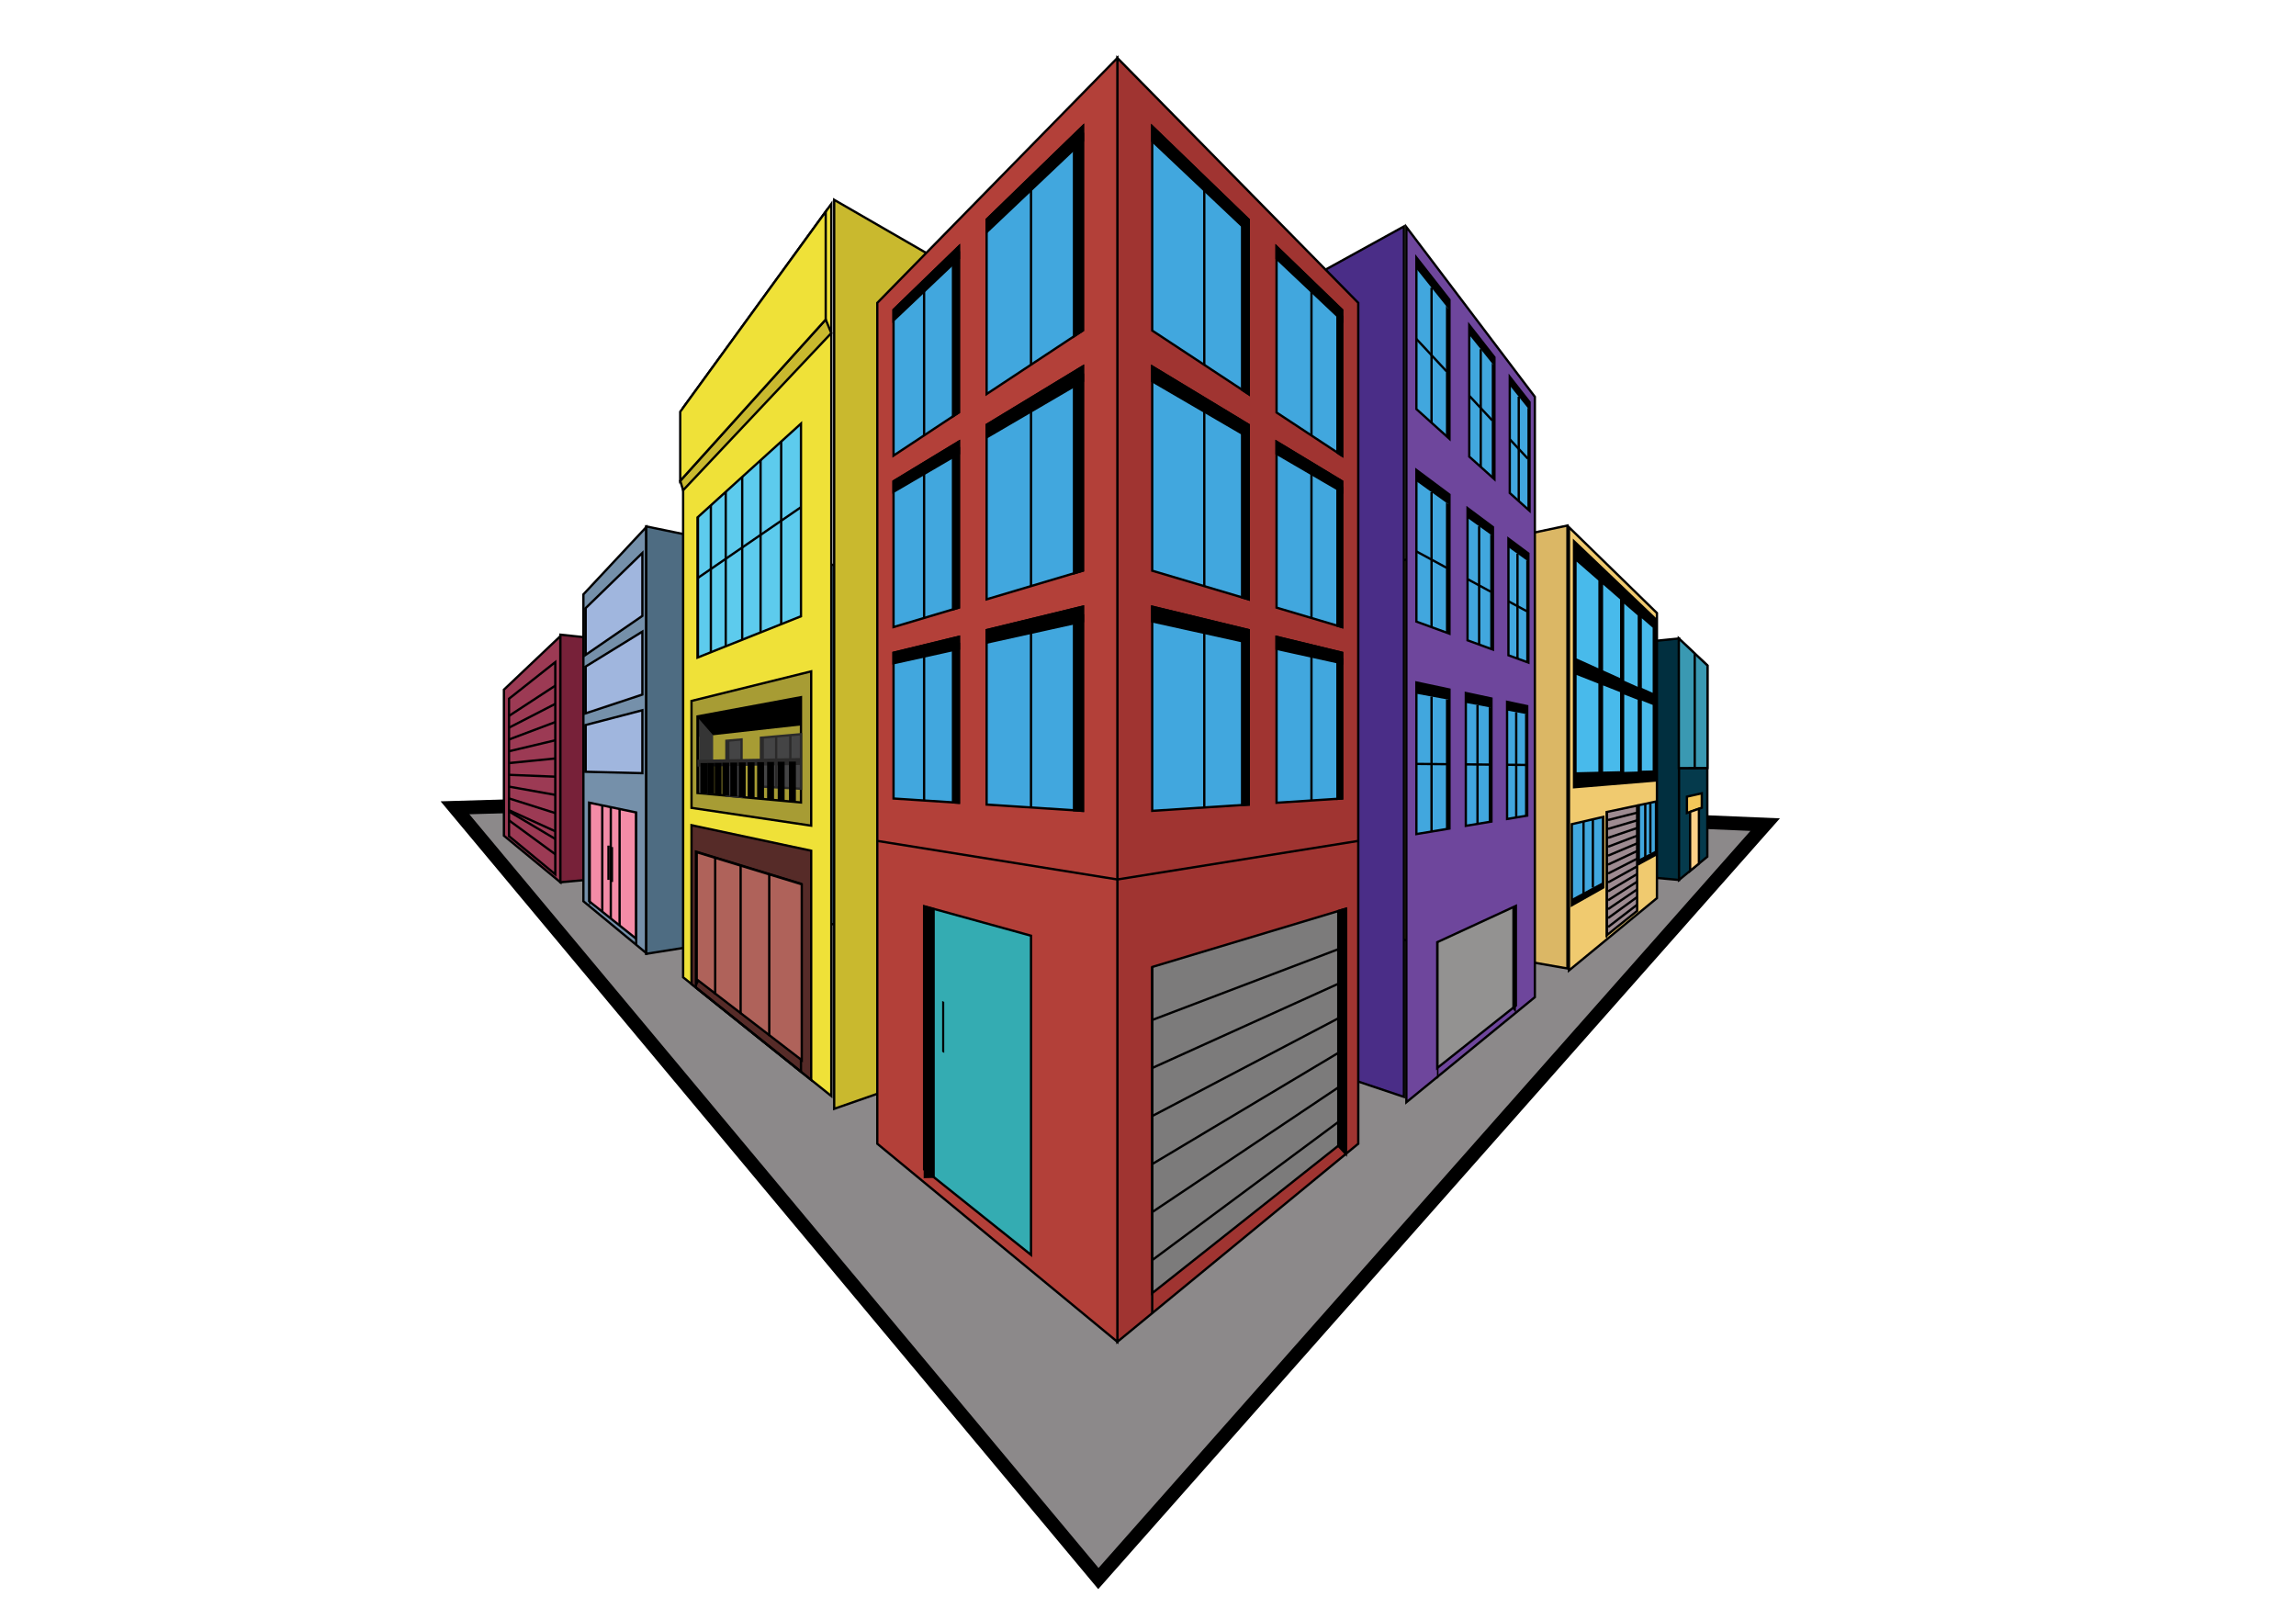 <?xml version="1.0" encoding="utf-8"?>
<!-- Generator: Adobe Illustrator 25.4.1, SVG Export Plug-In . SVG Version: 6.00 Build 0)  -->
<svg version="1.1" id="Layer_1" xmlns="http://www.w3.org/2000/svg" xmlns:xlink="http://www.w3.org/1999/xlink" x="0px" y="0px"
	 viewBox="0 0 999.75 705.32" style="enable-background:new 0 0 999.75 705.32;" xml:space="preserve">
<style type="text/css">
	.st0{fill:#8C898A;stroke:#000000;stroke-width:6;stroke-miterlimit:10;}
	.st1{fill:#012F3F;stroke:#000000;stroke-miterlimit:10;}
	.st2{fill:#9C3A54;stroke:#000000;stroke-miterlimit:10;}
	.st3{fill:none;stroke:#000000;stroke-miterlimit:10;}
	.st4{fill:#772139;stroke:#000000;stroke-miterlimit:10;}
	.st5{fill:#DBB765;stroke:#000000;stroke-miterlimit:10;}
	.st6{fill:#4E6C82;stroke:#000000;stroke-miterlimit:10;}
	.st7{fill:#C9B92E;stroke:#000000;stroke-miterlimit:10;}
	.st8{fill:#4A2D87;stroke:#000000;stroke-miterlimit:10;}
	.st9{fill:#A03431;stroke:#000000;stroke-miterlimit:10;}
	.st10{fill:#7C7B7B;stroke:#000000;stroke-miterlimit:10;}
	.st11{stroke:#000000;stroke-miterlimit:10;}
	.st12{fill:#41A7DE;stroke:#000000;stroke-miterlimit:10;}
	.st13{fill:#B34039;stroke:#000000;stroke-miterlimit:10;}
	.st14{fill:#34ACB2;stroke:#000000;stroke-miterlimit:10;}
	.st15{fill:#6E469C;stroke:#000000;stroke-miterlimit:10;}
	.st16{fill:#939291;stroke:#000000;stroke-miterlimit:10;}
	.st17{fill:#7590AA;stroke:#000000;stroke-miterlimit:10;}
	.st18{fill:#A0B6DE;stroke:#000000;stroke-miterlimit:10;}
	.st19{fill:#F48CA7;stroke:#000000;stroke-miterlimit:10;}
	.st20{fill:none;stroke:#020202;stroke-miterlimit:10;}
	.st21{fill:#EFE138;stroke:#000000;stroke-miterlimit:10;}
	.st22{fill:#562B28;stroke:#000000;stroke-miterlimit:10;}
	.st23{fill:#AF625A;stroke:#000000;stroke-miterlimit:10;}
	.st24{fill:#A79C34;stroke:#000000;stroke-miterlimit:10;}
	.st25{fill:#353535;}
	.st26{fill:#444445;stroke:#2B2A2A;stroke-miterlimit:10;}
	.st27{fill:#2B2A2A;}
	.st28{fill:none;stroke:#2B2A2A;stroke-miterlimit:10;}
	.st29{fill:#2B2A2A;stroke:#2B2A2A;stroke-width:3;stroke-miterlimit:10;}
	.st30{fill:none;stroke:#000000;stroke-width:3;stroke-miterlimit:10;}
	.st31{fill:#5DCBED;stroke:#000000;stroke-miterlimit:10;}
	.st32{fill:#F0CA6F;stroke:#000000;stroke-miterlimit:10;}
	.st33{fill:#48BAEB;stroke:#000000;stroke-miterlimit:10;}
	.st34{fill:#9E8B91;stroke:#000000;stroke-miterlimit:10;}
	.st35{fill:#053A4C;stroke:#000000;stroke-miterlimit:10;}
	.st36{fill:#F4C759;stroke:#000000;stroke-miterlimit:10;}
	.st37{fill:#FCCF86;stroke:#000000;stroke-miterlimit:10;}
	.st38{fill:#3A99B2;stroke:#000000;stroke-miterlimit:10;}
</style>
<polygon class="st0" points="478.27,687.37 198.11,351.75 432.5,344.84 768.61,359.08 "/>
<polygon class="st1" points="731.1,383.17 446.78,357.79 446.78,307.23 731.1,278.01 "/>
<g>
	<polygon class="st2" points="244.01,384.18 219.42,363.89 219.42,300.31 244.01,277.01 	"/>
	<polygon class="st3" points="241.79,380.73 221.64,364.11 221.64,304.26 241.79,288.32 	"/>
	<line class="st3" x1="221.64" y1="311.73" x2="241.79" y2="298.56"/>
	<line class="st3" x1="221.64" y1="316.86" x2="241.79" y2="306.49"/>
	<line class="st3" x1="221.64" y1="322" x2="241.79" y2="314.42"/>
	<line class="st3" x1="221.64" y1="327.13" x2="241.79" y2="322.35"/>
	<line class="st3" x1="221.64" y1="332.27" x2="241.79" y2="330.27"/>
	<line class="st3" x1="221.64" y1="337.4" x2="241.79" y2="338.2"/>
	<line class="st3" x1="221.64" y1="342.54" x2="241.79" y2="346.13"/>
	<line class="st3" x1="221.64" y1="347.67" x2="241.79" y2="354.06"/>
	<line class="st3" x1="221.64" y1="352.81" x2="241.79" y2="361.99"/>
</g>
<polygon class="st4" points="452.86,365.12 244.01,384.18 244.01,276.37 452.86,298.5 "/>
<polygon class="st5" points="682.51,421.72 347.93,363.09 347.93,299.54 682.51,228.84 "/>
<polygon class="st6" points="527.71,376.12 281.35,415.34 281.35,229.22 527.71,280.05 "/>
<polygon class="st7" points="573.71,409.39 363.23,482.83 363.23,87.01 573.71,208.54 "/>
<polygon class="st8" points="611.31,477.63 406.72,409.07 406.72,211.32 611.31,98.6 "/>
<polygon class="st9" points="591.43,498.03 486.54,584.29 486.54,25.25 591.43,131.88 "/>
<polygon class="st10" points="586.03,496.3 501.71,563.1 501.71,421.06 586.03,395.72 "/>
<line class="st3" x1="501.71" y1="444.15" x2="586.03" y2="412.07"/>
<line class="st3" x1="501.71" y1="465.06" x2="586.03" y2="426.88"/>
<line class="st3" x1="501.71" y1="485.98" x2="586.03" y2="441.69"/>
<line class="st3" x1="501.71" y1="506.89" x2="586.03" y2="456.5"/>
<line class="st3" x1="501.71" y1="527.81" x2="586.03" y2="471.31"/>
<line class="st3" x1="501.71" y1="548.72" x2="586.03" y2="486.12"/>
<line class="st3" x1="501.71" y1="421.06" x2="501.71" y2="571.82"/>
<line class="st3" x1="586.03" y1="395.72" x2="586.03" y2="502.47"/>
<polygon class="st11" points="586.03,502.47 582.73,498.91 582.73,396.71 586.03,395.72 "/>
<line class="st3" x1="486.54" y1="382.96" x2="591.43" y2="366.17"/>
<polygon class="st12" points="543.76,171.65 501.71,143.94 501.71,55.05 543.76,95.71 "/>
<polygon class="st12" points="584.4,198.43 555.85,179.62 555.85,107.4 584.4,134.99 "/>
<polygon class="st12" points="584.4,273.07 555.85,264.59 555.85,192.37 584.4,209.63 "/>
<polygon class="st12" points="584.4,347.7 555.85,349.56 555.85,277.34 584.4,284.26 "/>
<polygon class="st12" points="543.76,261 501.71,248.51 501.71,159.62 543.76,185.05 "/>
<polygon class="st12" points="543.76,350.35 501.71,353.08 501.71,264.2 543.76,274.4 "/>
<line class="st3" x1="524.38" y1="76.97" x2="524.38" y2="158.88"/>
<line class="st12" x1="524.38" y1="173.34" x2="524.38" y2="255.24"/>
<line class="st3" x1="524.38" y1="269.7" x2="524.38" y2="351.61"/>
<line class="st3" x1="571.05" y1="122.09" x2="571.05" y2="189.64"/>
<line class="st3" x1="571.05" y1="201.56" x2="571.05" y2="269.1"/>
<line class="st3" x1="571.05" y1="281.02" x2="571.05" y2="348.57"/>
<polygon class="st11" points="543.76,101.17 501.71,61.44 501.71,55.05 543.76,95.71 "/>
<polygon class="st11" points="540.84,96.27 543.76,99.06 543.76,171.65 540.84,169.72 "/>
<polygon class="st11" points="584.4,139.55 555.85,112.59 555.85,107.4 584.4,134.99 "/>
<polygon class="st11" points="582.36,135.85 584.4,137.79 584.4,198.43 582.36,197.09 "/>
<polygon class="st11" points="584.4,214.19 555.85,197.56 555.85,192.37 584.4,209.63 "/>
<polygon class="st11" points="582.36,211.22 584.4,212.43 584.4,273.07 582.36,272.46 "/>
<polygon class="st11" points="584.4,288.82 555.85,282.53 555.85,277.34 584.4,284.26 "/>
<polygon class="st11" points="582.36,286.59 584.4,287.06 584.4,347.7 582.36,347.83 "/>
<polygon class="st11" points="543.76,279.86 501.71,270.59 501.71,264.2 543.76,274.4 "/>
<polygon class="st11" points="540.84,277.08 543.76,277.75 543.76,350.35 540.84,350.54 "/>
<polygon class="st11" points="543.76,190.51 501.71,166.01 501.71,159.62 543.76,185.05 "/>
<polygon class="st11" points="540.84,186.68 543.76,188.4 543.76,261 540.84,260.13 "/>
<polygon class="st13" points="486.54,584.29 382,498.03 382,131.88 486.54,25.25 "/>
<line class="st3" x1="382" y1="366.17" x2="486.54" y2="382.96"/>
<polygon class="st12" points="417.54,179.57 389.07,198.39 389.07,134.93 417.54,107.32 "/>
<polygon class="st12" points="471.55,143.86 429.6,171.59 429.6,95.62 471.55,54.93 "/>
<polygon class="st12" points="471.55,248.47 429.6,260.97 429.6,185 471.55,159.55 "/>
<polygon class="st12" points="471.55,353.09 429.6,350.35 429.6,274.38 471.55,264.17 "/>
<polygon class="st12" points="417.54,264.57 389.07,273.05 389.07,209.59 417.54,192.32 "/>
<polygon class="st12" points="417.54,349.56 389.07,347.71 389.07,284.25 417.54,277.32 "/>
<line class="st3" x1="402.38" y1="122.02" x2="402.38" y2="189.59"/>
<line class="st3" x1="402.38" y1="201.51" x2="402.38" y2="269.08"/>
<line class="st3" x1="402.38" y1="281.01" x2="402.38" y2="348.58"/>
<line class="st3" x1="448.93" y1="76.87" x2="448.93" y2="158.81"/>
<line class="st3" x1="448.93" y1="173.27" x2="448.93" y2="255.21"/>
<line class="st3" x1="448.93" y1="269.67" x2="448.93" y2="351.61"/>
<polygon class="st11" points="417.54,112.51 389.07,139.49 389.07,134.93 417.54,107.32 "/>
<polygon class="st11" points="414.96,112.97 417.54,110.51 417.54,179.57 414.96,181.27 "/>
<polygon class="st11" points="471.55,61.33 429.6,101.08 429.6,95.62 471.55,54.93 "/>
<polygon class="st11" points="467.65,62.58 471.55,58.86 471.55,143.86 467.65,146.43 "/>
<polygon class="st11" points="471.55,165.94 429.6,190.46 429.6,185 471.55,159.55 "/>
<polygon class="st11" points="467.65,165.78 471.55,163.47 471.55,248.47 467.65,249.63 "/>
<polygon class="st11" points="471.55,270.56 429.6,279.84 429.6,274.38 471.55,264.17 "/>
<polygon class="st11" points="467.65,268.99 471.55,268.09 471.55,353.09 467.65,352.84 "/>
<polygon class="st11" points="417.54,282.51 389.07,288.81 389.07,284.25 417.54,277.32 "/>
<polygon class="st11" points="414.96,281.1 417.54,280.5 417.54,349.56 414.96,349.4 "/>
<polygon class="st11" points="417.54,197.51 389.07,214.15 389.07,209.59 417.54,192.32 "/>
<polygon class="st11" points="414.96,197.03 417.54,195.51 417.54,264.57 414.96,265.33 "/>
<polygon class="st14" points="448.93,546.42 402.38,509.22 402.38,394.61 448.93,407.45 "/>
<polygon points="407.03,512.92 402.2,513.04 402.2,394.15 407.03,395.47 "/>
<polygon points="411.15,458.48 410.24,457.99 410.24,435.9 411.15,436.3 "/>
<polygon class="st15" points="612.38,479.97 668.32,434.22 668.32,172.78 612.38,98.86 "/>
<polygon class="st12" points="631.15,191.09 616.74,178.14 616.74,112.13 631.15,130.55 "/>
<polygon points="631.15,135.05 616.74,117.03 616.74,112.13 631.15,130.55 "/>
<polygon points="629.61,133.13 631.15,135.05 631.15,191.09 629.61,189.71 "/>
<line class="st3" x1="623.34" y1="125.29" x2="623.34" y2="184.08"/>
<line class="st3" x1="616.74" y1="147.59" x2="629.89" y2="161.71"/>
<polygon class="st12" points="650.73,208.68 639.76,198.83 639.76,141.56 650.73,155.58 "/>
<polygon points="650.73,159.52 639.76,145.82 639.76,141.56 650.73,155.58 "/>
<polygon points="649.55,158.05 650.73,159.52 650.73,208.68 649.55,207.62 "/>
<line class="st3" x1="644.76" y1="152.06" x2="644.76" y2="203.32"/>
<line class="st3" x1="639.76" y1="172.32" x2="649.76" y2="183.06"/>
<polygon class="st12" points="650.08,282.87 639.01,278.82 639.01,221.27 650.08,229.53 "/>
<polygon points="650.08,233.49 639.01,225.55 639.01,221.27 650.08,229.53 "/>
<polygon points="648.89,232.64 650.08,233.49 650.08,282.87 648.89,282.44 "/>
<line class="st3" x1="644.06" y1="229.17" x2="644.06" y2="280.67"/>
<line class="st3" x1="639.01" y1="252.18" x2="649.11" y2="257.65"/>
<polygon class="st12" points="649.43,357.75 638.26,359.61 638.26,301.77 649.43,304.16 "/>
<polygon points="649.43,308.14 638.26,306.07 638.26,301.77 649.43,304.16 "/>
<polygon points="648.23,307.92 649.43,308.14 649.43,357.75 648.23,357.95 "/>
<line class="st3" x1="643.35" y1="307.01" x2="643.35" y2="358.76"/>
<line class="st3" x1="638.26" y1="332.84" x2="648.45" y2="332.94"/>
<polygon class="st12" points="666.02,222.42 657.4,214.68 657.4,164.11 666.02,175.13 "/>
<polygon points="666.02,178.64 657.4,167.87 657.4,164.11 666.02,175.13 "/>
<polygon points="665.09,177.48 666.02,178.64 666.02,222.42 665.09,221.58 "/>
<line class="st3" x1="661.31" y1="172.75" x2="661.31" y2="218.19"/>
<line class="st3" x1="657.4" y1="191.27" x2="665.26" y2="199.71"/>
<polygon class="st12" points="665.51,288.52 656.82,285.34 656.82,234.55 665.51,241.03 "/>
<polygon points="665.51,244.56 656.82,238.32 656.82,234.55 665.51,241.03 "/>
<polygon points="664.57,243.89 665.51,244.56 665.51,288.52 664.57,288.18 "/>
<line class="st3" x1="660.76" y1="241.15" x2="660.76" y2="286.78"/>
<line class="st3" x1="656.82" y1="261.83" x2="664.74" y2="266.12"/>
<polygon class="st12" points="665,355.16 656.23,356.62 656.23,305.61 665,307.48 "/>
<polygon points="665,311.03 656.23,309.4 656.23,305.61 665,307.48 "/>
<polygon points="664.05,310.85 665,311.03 665,355.16 664.05,355.32 "/>
<line class="st3" x1="660.21" y1="310.14" x2="660.21" y2="355.96"/>
<line class="st3" x1="656.23" y1="333.01" x2="664.22" y2="333.09"/>
<polygon class="st12" points="631.15,275.94 616.74,270.67 616.74,204.65 631.15,215.4 "/>
<polygon points="631.15,219.9 616.74,209.56 616.74,204.65 631.15,215.4 "/>
<polygon points="629.61,218.8 631.15,219.9 631.15,275.94 629.61,275.38 "/>
<line class="st3" x1="623.34" y1="214.3" x2="623.34" y2="273.08"/>
<line class="st3" x1="616.74" y1="240.11" x2="629.89" y2="247.24"/>
<polygon class="st12" points="631.15,360.79 616.74,363.19 616.74,297.18 631.15,300.25 "/>
<polygon points="631.15,304.75 616.74,302.08 616.74,297.18 631.15,300.25 "/>
<polygon points="629.61,304.47 631.15,304.75 631.15,360.79 629.61,361.05 "/>
<line class="st3" x1="623.34" y1="303.31" x2="623.34" y2="362.09"/>
<line class="st3" x1="616.74" y1="332.64" x2="629.89" y2="332.76"/>
<polygon class="st16" points="660.07,437.88 625.82,465.06 625.82,410.27 660.07,394.47 "/>
<polygon points="658.51,439.11 660.07,440.97 660.07,394.47 658.51,395.19 "/>
<polygon points="625.7,469.85 626.36,469.3 626.36,410.02 625.7,410.33 "/>
<polygon class="st17" points="281.3,414.94 254.03,392.45 254.03,258.82 281.3,229.64 "/>
<polygon class="st18" points="279.71,268.19 254.89,285.25 254.89,264.92 279.71,240.78 "/>
<polygon class="st18" points="279.71,302.44 254.89,310.66 254.89,290.32 279.71,275.03 "/>
<polygon class="st18" points="279.71,336.68 254.89,336.06 254.89,315.73 279.71,309.27 "/>
<polygon points="255.48,284.84 254.89,285.25 254.89,264.92 255.48,264.34 "/>
<polygon points="255.48,310.46 254.89,310.66 254.89,290.32 255.48,289.95 "/>
<polygon points="255.48,336.08 254.89,336.06 254.89,315.73 255.48,315.57 "/>
<polygon class="st19" points="277.01,408.76 256.52,392.43 256.52,349.51 277.01,353.78 "/>
<polygon points="257.28,393.03 256.52,394.5 256.52,349.51 257.28,349.66 "/>
<line class="st3" x1="277.01" y1="353.78" x2="277.01" y2="411.41"/>
<line class="st3" x1="265.96" y1="351.47" x2="265.96" y2="399.95"/>
<line class="st3" x1="262.25" y1="350.7" x2="262.25" y2="397"/>
<line class="st3" x1="269.79" y1="352.27" x2="269.79" y2="403"/>
<line class="st3" x1="266.46" y1="368.85" x2="266.46" y2="384.04"/>
<line class="st3" x1="264.96" y1="368.22" x2="264.96" y2="383.14"/>
<polygon class="st20" points="352.91,280.24 300.95,296.82 300.95,218.44 352.91,167.17 "/>
<polygon class="st21" points="361.97,477.26 297.46,425.57 297.46,177.55 361.97,88.8 "/>
<polygon class="st7" points="361.97,145.05 297.46,213.47 296.19,209.37 359.54,139.13 "/>
<polygon class="st21" points="359.54,139.13 296.19,209.37 296.19,179.29 359.54,92.15 "/>
<polygon class="st22" points="353.22,470.24 301.1,428.48 301.1,359.33 353.22,370.44 "/>
<polygon class="st3" points="348.77,466.68 303.03,430.03 303.03,370.84 348.77,384.83 "/>
<polygon points="304.41,427.27 303.03,430.03 303.03,370.84 304.41,371.26 "/>
<polygon class="st23" points="349.11,461.64 303.37,426.45 303.37,371.08 349.11,385.07 "/>
<polygon class="st24" points="353.22,359.53 301.1,351.78 301.1,305.22 353.22,292.34 "/>
<polygon class="st3" points="348.77,349.44 303.71,345.31 303.71,311.96 348.77,303.59 "/>
<polygon points="304.39,345.37 303.71,345.31 303.71,311.96 304.39,311.83 "/>
<polygon points="304.05,320.87 348.77,315.89 348.77,303.59 304.05,311.9 "/>
<polygon class="st25" points="310.52,345.93 304.39,345.37 304.39,313.1 310.52,320.15 "/>
<polygon class="st26" points="322.9,347.07 316.29,346.46 316.29,322.57 322.9,321.99 "/>
<polygon class="st27" points="317.6,346.58 316.29,346.46 316.29,322.57 317.6,322.45 "/>
<polygon class="st26" points="348.77,343.46 331.33,342.5 331.33,321.24 348.77,319.7 "/>
<polygon class="st27" points="332.61,342.57 331.33,342.5 331.33,321.24 332.61,321.13 "/>
<line class="st28" x1="337.97" y1="320.65" x2="337.97" y2="342.86"/>
<line class="st28" x1="344.14" y1="320.11" x2="344.14" y2="343.21"/>
<line class="st29" x1="303.71" y1="332.32" x2="348.77" y2="331.58"/>
<line class="st30" x1="306.53" y1="332.27" x2="306.53" y2="345.56"/>
<line class="st30" x1="309.53" y1="332.22" x2="309.53" y2="345.84"/>
<line class="st30" x1="312.69" y1="332.17" x2="312.69" y2="346.13"/>
<line class="st30" x1="316.01" y1="332.12" x2="316.01" y2="346.43"/>
<line class="st30" x1="319.5" y1="332.06" x2="319.5" y2="346.75"/>
<line class="st30" x1="323.18" y1="332" x2="323.18" y2="347.09"/>
<line class="st30" x1="327.07" y1="331.94" x2="327.07" y2="347.45"/>
<line class="st30" x1="331.18" y1="331.87" x2="331.18" y2="347.83"/>
<line class="st30" x1="335.53" y1="331.8" x2="335.53" y2="348.22"/>
<line class="st30" x1="340.15" y1="331.72" x2="340.15" y2="348.65"/>
<line class="st30" x1="345.05" y1="331.64" x2="345.05" y2="349.1"/>
<polygon class="st31" points="348.77,268.36 303.71,286.34 303.71,225.32 348.77,184.46 "/>
<line class="st3" x1="309.53" y1="220.04" x2="309.53" y2="284.02"/>
<line class="st3" x1="316.01" y1="214.17" x2="316.01" y2="281.43"/>
<line class="st3" x1="323.18" y1="207.66" x2="323.18" y2="278.57"/>
<line class="st3" x1="331.18" y1="200.41" x2="331.18" y2="275.38"/>
<line class="st3" x1="340.15" y1="192.28" x2="340.15" y2="271.8"/>
<line class="st3" x1="303.71" y1="251.77" x2="348.77" y2="220.84"/>
<polygon points="304.41,286.06 303.71,286.34 303.71,225.32 304.41,224.69 "/>
<polygon class="st32" points="721.48,391.08 683.17,422.59 683.17,229.58 721.48,266.94 "/>
<polygon class="st11" points="720.82,339.88 685.38,342.8 685.38,235.7 720.82,269.51 "/>
<polygon class="st33" points="696.48,291.78 686.01,287.04 686.01,243.45 696.48,252.55 "/>
<polygon class="st33" points="705.92,296.04 697.54,292.25 697.54,253.47 705.92,260.75 "/>
<polygon class="st33" points="713.6,299.84 706.74,296.76 706.74,261.81 713.6,267.75 "/>
<polygon class="st33" points="720.12,302.46 714.41,299.88 714.41,268.13 720.12,273.09 "/>
<polygon class="st33" points="696.48,336.54 686.01,336.79 686.01,293.19 696.48,297.31 "/>
<polygon class="st33" points="705.92,336.31 697.54,336.51 697.54,297.73 705.92,301.02 "/>
<polygon class="st33" points="713.6,336.45 706.74,336.65 706.74,301.7 713.6,304.37 "/>
<polygon class="st33" points="720.12,335.97 714.41,336.11 714.41,304.36 720.12,306.6 "/>
<polygon class="st34" points="712.85,396.66 699.58,407.3 699.58,353.59 712.85,350.78 "/>
<polygon points="700.22,406.79 699.47,409.18 699.47,353.47 700.22,353.31 "/>
<polygon class="st12" points="698.13,386.45 684.42,394.18 684.42,358.88 698.13,355.71 "/>
<polygon class="st12" points="721.07,372.14 713.6,376.21 713.6,350.62 721.07,349.03 "/>
<polygon points="697.54,386.78 698.13,386.45 698.13,355.71 697.54,355.84 "/>
<polygon points="698.13,386.45 684.42,394.18 684.42,391.41 698.13,384.03 "/>
<polygon points="720.74,372.32 721.07,372.14 721.07,349.03 720.74,349.1 "/>
<polygon points="721.07,372.14 713.6,376.21 713.6,374.2 721.07,370.32 "/>
<line class="st3" x1="700.22" y1="357.06" x2="712.85" y2="353.88"/>
<line class="st3" x1="700.22" y1="360.94" x2="712.85" y2="357.22"/>
<line class="st3" x1="700.22" y1="364.83" x2="712.85" y2="360.56"/>
<line class="st3" x1="700.22" y1="368.71" x2="712.85" y2="363.9"/>
<line class="st3" x1="700.22" y1="372.59" x2="712.85" y2="367.24"/>
<line class="st3" x1="700.22" y1="376.48" x2="712.85" y2="370.58"/>
<line class="st3" x1="700.22" y1="380.36" x2="712.85" y2="373.92"/>
<line class="st3" x1="700.22" y1="384.24" x2="712.85" y2="377.26"/>
<line class="st3" x1="700.22" y1="388.13" x2="712.85" y2="380.6"/>
<line class="st3" x1="700.22" y1="392.01" x2="712.85" y2="383.94"/>
<line class="st3" x1="700.22" y1="395.89" x2="712.85" y2="387.28"/>
<line class="st3" x1="700.22" y1="399.78" x2="712.85" y2="390.62"/>
<line class="st3" x1="700.22" y1="403.66" x2="712.85" y2="393.96"/>
<line class="st3" x1="689.51" y1="357.7" x2="689.51" y2="389.33"/>
<line class="st3" x1="693.59" y1="356.76" x2="693.59" y2="386.47"/>
<line class="st3" x1="716.4" y1="350.02" x2="716.4" y2="373.23"/>
<line class="st3" x1="718.62" y1="349.55" x2="718.62" y2="371.59"/>
<polygon class="st35" points="743.42,373.04 731.1,383.17 731.1,278.22 743.42,289.84 "/>
<polygon class="st36" points="741.01,351.73 734.54,354.01 734.54,346.9 741.01,345.44 "/>
<line class="st3" x1="730.95" y1="334.47" x2="743.42" y2="334.43"/>
<polygon class="st37" points="739.76,376.05 735.93,379.2 735.93,353.52 739.76,352.17 "/>
<polygon class="st38" points="743.5,334.43 731.02,334.47 731.02,278.01 743.5,289.8 "/>
<line class="st3" x1="737.94" y1="284.3" x2="737.94" y2="334.47"/>
<line class="st3" x1="322.49" y1="376.68" x2="322.49" y2="441.56"/>
<line class="st3" x1="311.41" y1="373.29" x2="311.41" y2="433.04"/>
<line class="st3" x1="334.95" y1="380.49" x2="334.95" y2="451.15"/>
<line class="st3" x1="221.64" y1="357.23" x2="241.79" y2="371.99"/>
<line class="st3" x1="221.64" y1="353.35" x2="241.79" y2="365.32"/>
</svg>
